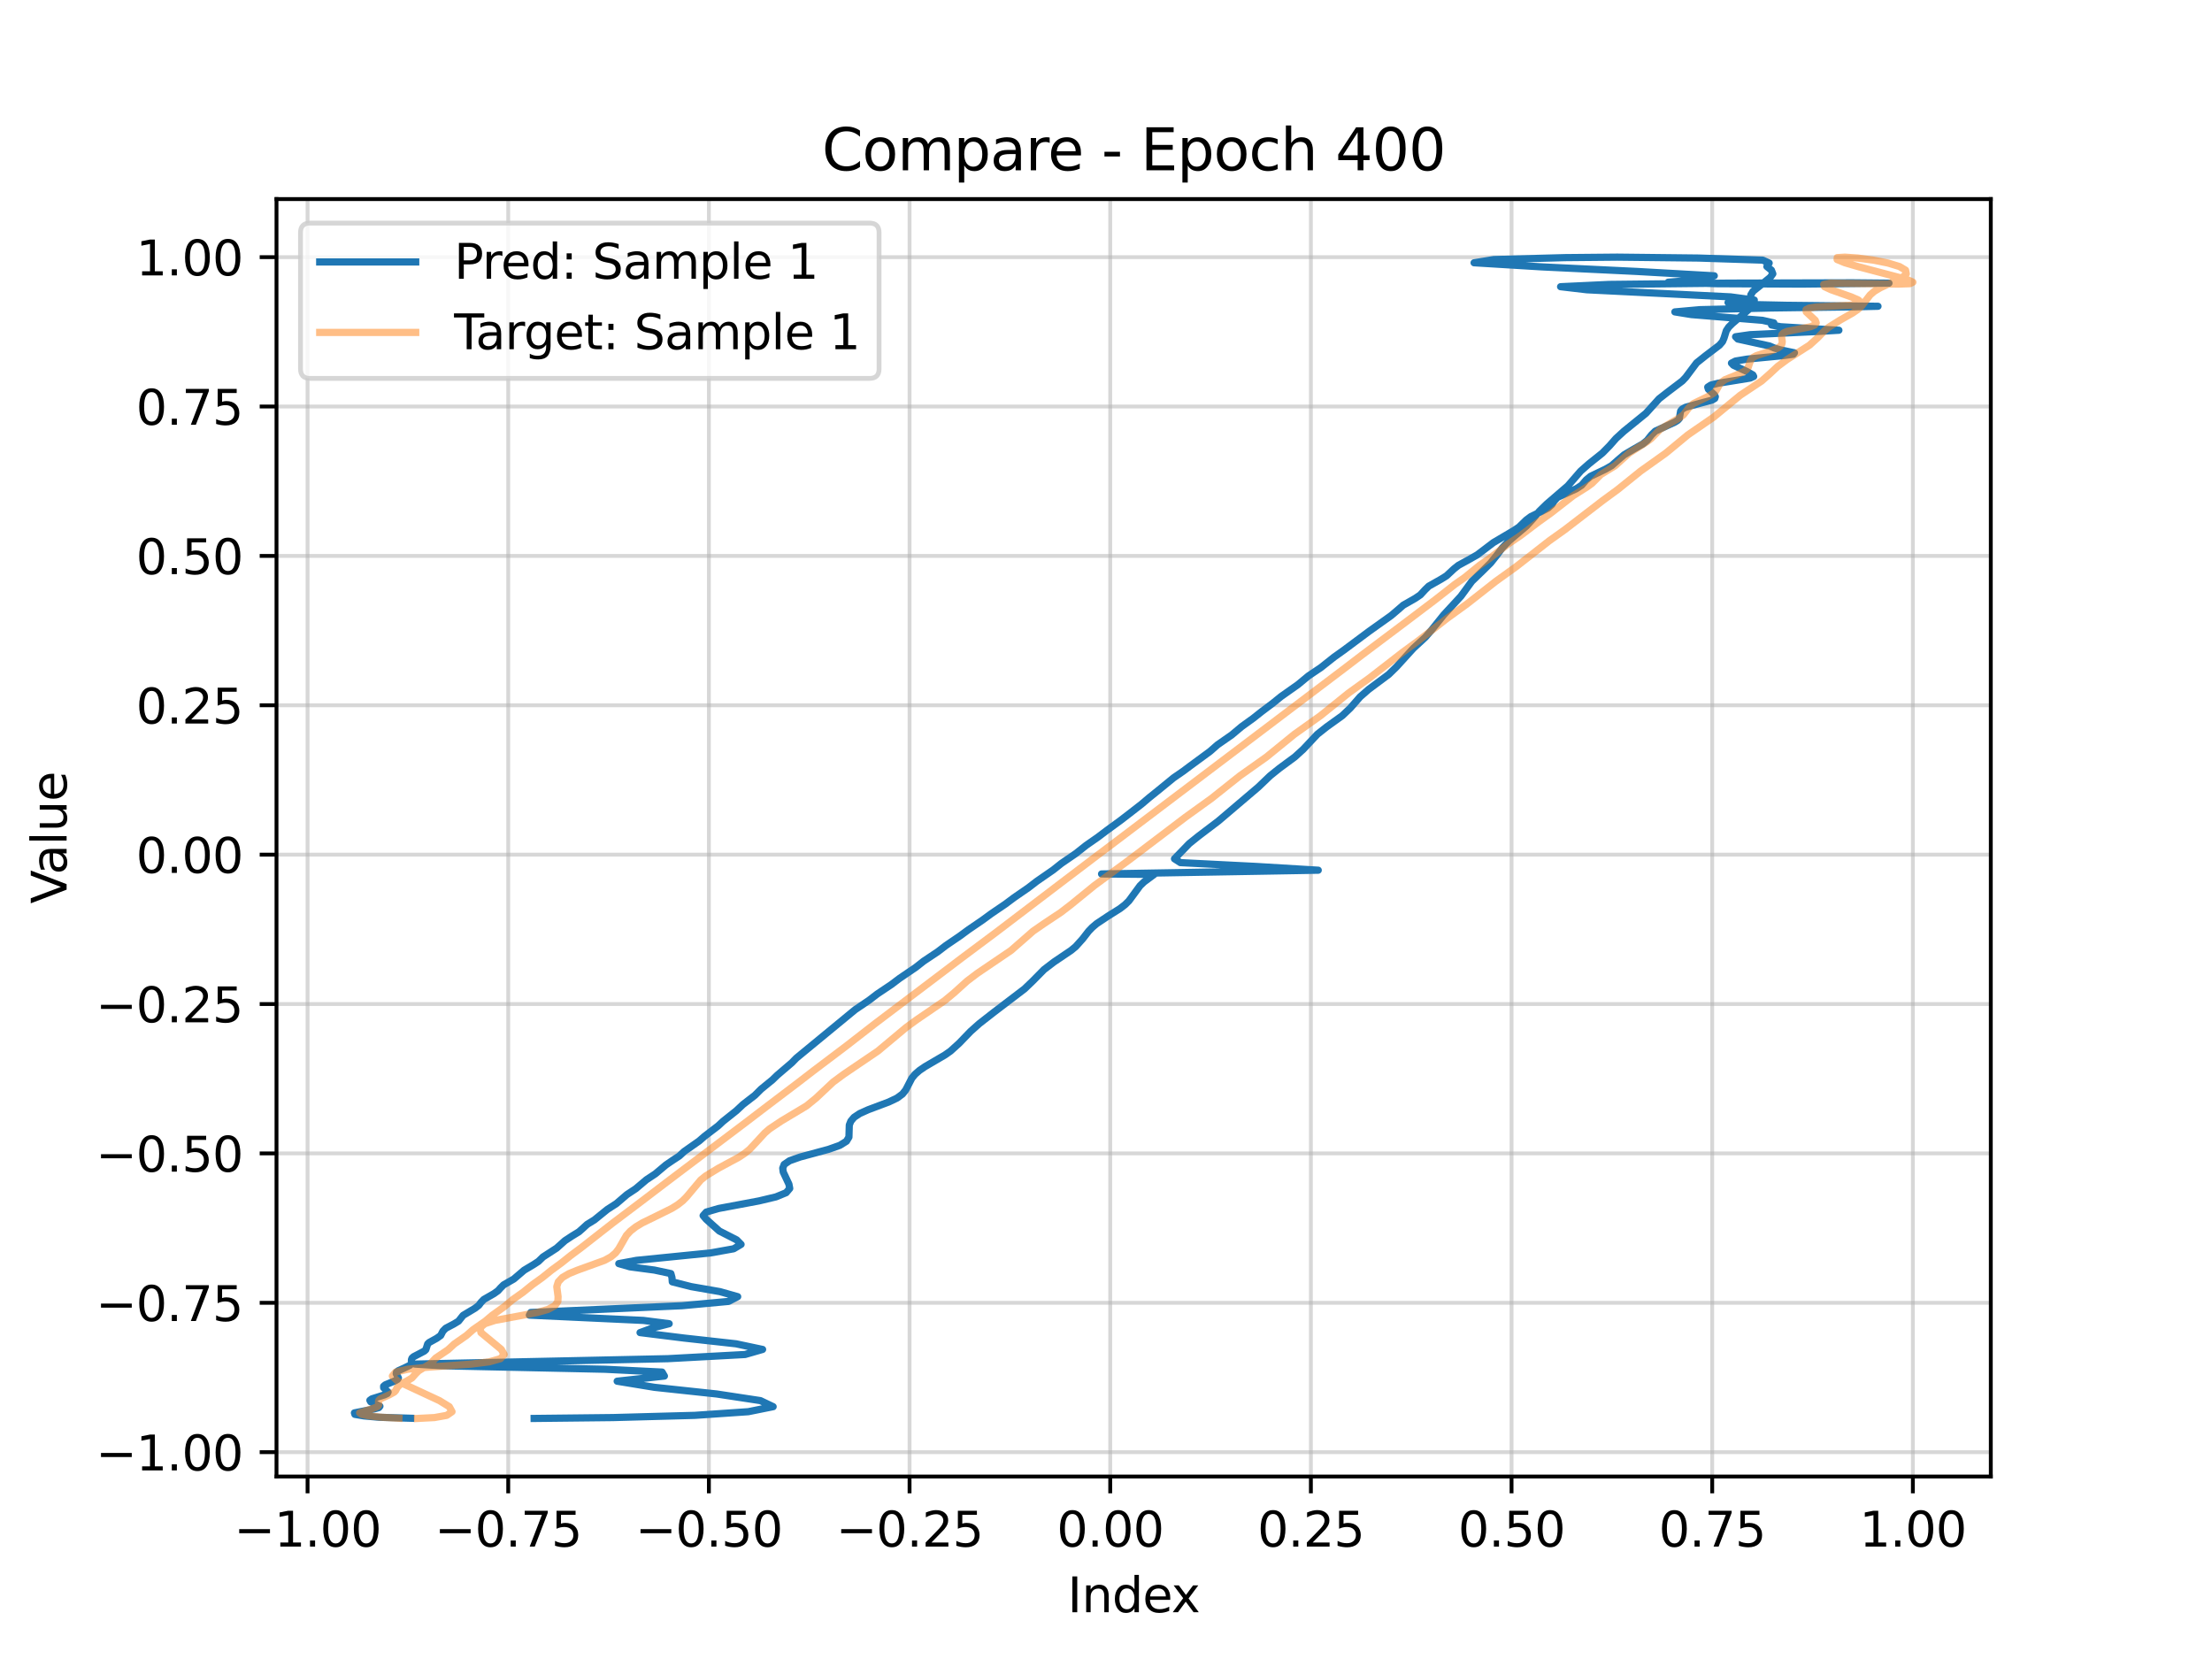 <?xml version="1.0" encoding="utf-8" standalone="no"?>
<!DOCTYPE svg PUBLIC "-//W3C//DTD SVG 1.1//EN"
  "http://www.w3.org/Graphics/SVG/1.1/DTD/svg11.dtd">
<svg xmlns:xlink="http://www.w3.org/1999/xlink" width="460.8pt" height="345.6pt" viewBox="0 0 460.8 345.6" xmlns="http://www.w3.org/2000/svg" version="1.1">
 <defs>
  <style type="text/css">*{stroke-linejoin: round; stroke-linecap: butt}</style>
 </defs>
 <g id="figure_1">
  <g id="patch_1">
   <path d="M 0 345.6 
L 460.8 345.6 
L 460.8 0 
L 0 0 
z
" style="fill: #ffffff"/>
  </g>
  <g id="axes_1">
   <g id="patch_2">
    <path d="M 57.6 307.584 
L 414.72 307.584 
L 414.72 41.472 
L 57.6 41.472 
z
" style="fill: #ffffff"/>
   </g>
   <g id="matplotlib.axis_1">
    <g id="xtick_1">
     <g id="line2d_1">
      <path d="M 64.071 307.584 
L 64.071 41.472 
" clip-path="url(#p839e7606f3)" style="fill: none; stroke: #b0b0b0; stroke-opacity: 0.5; stroke-width: 0.8; stroke-linecap: square"/>
     </g>
     <g id="line2d_2">
      <defs>
       <path id="ma9c2a129a1" d="M 0 0 
L 0 3.5 
" style="stroke: #000000; stroke-width: 0.8"/>
      </defs>
      <g>
       <use xlink:href="#ma9c2a129a1" x="64.071" y="307.584" style="stroke: #000000; stroke-width: 0.8"/>
      </g>
     </g>
     <g id="text_1">
      <!-- −1.00 -->
      <g transform="translate(48.748 322.182) scale(0.1 -0.1)">
       <defs>
        <path id="DejaVuSans-2212" d="M 678 2272 
L 4684 2272 
L 4684 1741 
L 678 1741 
L 678 2272 
z
" transform="scale(0.016)"/>
        <path id="DejaVuSans-31" d="M 794 531 
L 1825 531 
L 1825 4091 
L 703 3866 
L 703 4441 
L 1819 4666 
L 2450 4666 
L 2450 531 
L 3481 531 
L 3481 0 
L 794 0 
L 794 531 
z
" transform="scale(0.016)"/>
        <path id="DejaVuSans-2e" d="M 684 794 
L 1344 794 
L 1344 0 
L 684 0 
L 684 794 
z
" transform="scale(0.016)"/>
        <path id="DejaVuSans-30" d="M 2034 4250 
Q 1547 4250 1301 3770 
Q 1056 3291 1056 2328 
Q 1056 1369 1301 889 
Q 1547 409 2034 409 
Q 2525 409 2770 889 
Q 3016 1369 3016 2328 
Q 3016 3291 2770 3770 
Q 2525 4250 2034 4250 
z
M 2034 4750 
Q 2819 4750 3233 4129 
Q 3647 3509 3647 2328 
Q 3647 1150 3233 529 
Q 2819 -91 2034 -91 
Q 1250 -91 836 529 
Q 422 1150 422 2328 
Q 422 3509 836 4129 
Q 1250 4750 2034 4750 
z
" transform="scale(0.016)"/>
       </defs>
       <use xlink:href="#DejaVuSans-2212"/>
       <use xlink:href="#DejaVuSans-31" transform="translate(83.789 0)"/>
       <use xlink:href="#DejaVuSans-2e" transform="translate(147.412 0)"/>
       <use xlink:href="#DejaVuSans-30" transform="translate(179.199 0)"/>
       <use xlink:href="#DejaVuSans-30" transform="translate(242.822 0)"/>
      </g>
     </g>
    </g>
    <g id="xtick_2">
     <g id="line2d_3">
      <path d="M 105.873 307.584 
L 105.873 41.472 
" clip-path="url(#p839e7606f3)" style="fill: none; stroke: #b0b0b0; stroke-opacity: 0.5; stroke-width: 0.8; stroke-linecap: square"/>
     </g>
     <g id="line2d_4">
      <g>
       <use xlink:href="#ma9c2a129a1" x="105.873" y="307.584" style="stroke: #000000; stroke-width: 0.8"/>
      </g>
     </g>
     <g id="text_2">
      <!-- −0.75 -->
      <g transform="translate(90.55 322.182) scale(0.1 -0.1)">
       <defs>
        <path id="DejaVuSans-37" d="M 525 4666 
L 3525 4666 
L 3525 4397 
L 1831 0 
L 1172 0 
L 2766 4134 
L 525 4134 
L 525 4666 
z
" transform="scale(0.016)"/>
        <path id="DejaVuSans-35" d="M 691 4666 
L 3169 4666 
L 3169 4134 
L 1269 4134 
L 1269 2991 
Q 1406 3038 1543 3061 
Q 1681 3084 1819 3084 
Q 2600 3084 3056 2656 
Q 3513 2228 3513 1497 
Q 3513 744 3044 326 
Q 2575 -91 1722 -91 
Q 1428 -91 1123 -41 
Q 819 9 494 109 
L 494 744 
Q 775 591 1075 516 
Q 1375 441 1709 441 
Q 2250 441 2565 725 
Q 2881 1009 2881 1497 
Q 2881 1984 2565 2268 
Q 2250 2553 1709 2553 
Q 1456 2553 1204 2497 
Q 953 2441 691 2322 
L 691 4666 
z
" transform="scale(0.016)"/>
       </defs>
       <use xlink:href="#DejaVuSans-2212"/>
       <use xlink:href="#DejaVuSans-30" transform="translate(83.789 0)"/>
       <use xlink:href="#DejaVuSans-2e" transform="translate(147.412 0)"/>
       <use xlink:href="#DejaVuSans-37" transform="translate(179.199 0)"/>
       <use xlink:href="#DejaVuSans-35" transform="translate(242.822 0)"/>
      </g>
     </g>
    </g>
    <g id="xtick_3">
     <g id="line2d_5">
      <path d="M 147.675 307.584 
L 147.675 41.472 
" clip-path="url(#p839e7606f3)" style="fill: none; stroke: #b0b0b0; stroke-opacity: 0.5; stroke-width: 0.8; stroke-linecap: square"/>
     </g>
     <g id="line2d_6">
      <g>
       <use xlink:href="#ma9c2a129a1" x="147.675" y="307.584" style="stroke: #000000; stroke-width: 0.8"/>
      </g>
     </g>
     <g id="text_3">
      <!-- −0.50 -->
      <g transform="translate(132.352 322.182) scale(0.1 -0.1)">
       <use xlink:href="#DejaVuSans-2212"/>
       <use xlink:href="#DejaVuSans-30" transform="translate(83.789 0)"/>
       <use xlink:href="#DejaVuSans-2e" transform="translate(147.412 0)"/>
       <use xlink:href="#DejaVuSans-35" transform="translate(179.199 0)"/>
       <use xlink:href="#DejaVuSans-30" transform="translate(242.822 0)"/>
      </g>
     </g>
    </g>
    <g id="xtick_4">
     <g id="line2d_7">
      <path d="M 189.477 307.584 
L 189.477 41.472 
" clip-path="url(#p839e7606f3)" style="fill: none; stroke: #b0b0b0; stroke-opacity: 0.5; stroke-width: 0.8; stroke-linecap: square"/>
     </g>
     <g id="line2d_8">
      <g>
       <use xlink:href="#ma9c2a129a1" x="189.477" y="307.584" style="stroke: #000000; stroke-width: 0.8"/>
      </g>
     </g>
     <g id="text_4">
      <!-- −0.25 -->
      <g transform="translate(174.154 322.182) scale(0.1 -0.1)">
       <defs>
        <path id="DejaVuSans-32" d="M 1228 531 
L 3431 531 
L 3431 0 
L 469 0 
L 469 531 
Q 828 903 1448 1529 
Q 2069 2156 2228 2338 
Q 2531 2678 2651 2914 
Q 2772 3150 2772 3378 
Q 2772 3750 2511 3984 
Q 2250 4219 1831 4219 
Q 1534 4219 1204 4116 
Q 875 4013 500 3803 
L 500 4441 
Q 881 4594 1212 4672 
Q 1544 4750 1819 4750 
Q 2544 4750 2975 4387 
Q 3406 4025 3406 3419 
Q 3406 3131 3298 2873 
Q 3191 2616 2906 2266 
Q 2828 2175 2409 1742 
Q 1991 1309 1228 531 
z
" transform="scale(0.016)"/>
       </defs>
       <use xlink:href="#DejaVuSans-2212"/>
       <use xlink:href="#DejaVuSans-30" transform="translate(83.789 0)"/>
       <use xlink:href="#DejaVuSans-2e" transform="translate(147.412 0)"/>
       <use xlink:href="#DejaVuSans-32" transform="translate(179.199 0)"/>
       <use xlink:href="#DejaVuSans-35" transform="translate(242.822 0)"/>
      </g>
     </g>
    </g>
    <g id="xtick_5">
     <g id="line2d_9">
      <path d="M 231.279 307.584 
L 231.279 41.472 
" clip-path="url(#p839e7606f3)" style="fill: none; stroke: #b0b0b0; stroke-opacity: 0.5; stroke-width: 0.8; stroke-linecap: square"/>
     </g>
     <g id="line2d_10">
      <g>
       <use xlink:href="#ma9c2a129a1" x="231.279" y="307.584" style="stroke: #000000; stroke-width: 0.8"/>
      </g>
     </g>
     <g id="text_5">
      <!-- 0.00 -->
      <g transform="translate(220.146 322.182) scale(0.1 -0.1)">
       <use xlink:href="#DejaVuSans-30"/>
       <use xlink:href="#DejaVuSans-2e" transform="translate(63.623 0)"/>
       <use xlink:href="#DejaVuSans-30" transform="translate(95.41 0)"/>
       <use xlink:href="#DejaVuSans-30" transform="translate(159.033 0)"/>
      </g>
     </g>
    </g>
    <g id="xtick_6">
     <g id="line2d_11">
      <path d="M 273.081 307.584 
L 273.081 41.472 
" clip-path="url(#p839e7606f3)" style="fill: none; stroke: #b0b0b0; stroke-opacity: 0.5; stroke-width: 0.8; stroke-linecap: square"/>
     </g>
     <g id="line2d_12">
      <g>
       <use xlink:href="#ma9c2a129a1" x="273.081" y="307.584" style="stroke: #000000; stroke-width: 0.8"/>
      </g>
     </g>
     <g id="text_6">
      <!-- 0.25 -->
      <g transform="translate(261.948 322.182) scale(0.1 -0.1)">
       <use xlink:href="#DejaVuSans-30"/>
       <use xlink:href="#DejaVuSans-2e" transform="translate(63.623 0)"/>
       <use xlink:href="#DejaVuSans-32" transform="translate(95.41 0)"/>
       <use xlink:href="#DejaVuSans-35" transform="translate(159.033 0)"/>
      </g>
     </g>
    </g>
    <g id="xtick_7">
     <g id="line2d_13">
      <path d="M 314.883 307.584 
L 314.883 41.472 
" clip-path="url(#p839e7606f3)" style="fill: none; stroke: #b0b0b0; stroke-opacity: 0.5; stroke-width: 0.8; stroke-linecap: square"/>
     </g>
     <g id="line2d_14">
      <g>
       <use xlink:href="#ma9c2a129a1" x="314.883" y="307.584" style="stroke: #000000; stroke-width: 0.8"/>
      </g>
     </g>
     <g id="text_7">
      <!-- 0.50 -->
      <g transform="translate(303.75 322.182) scale(0.1 -0.1)">
       <use xlink:href="#DejaVuSans-30"/>
       <use xlink:href="#DejaVuSans-2e" transform="translate(63.623 0)"/>
       <use xlink:href="#DejaVuSans-35" transform="translate(95.41 0)"/>
       <use xlink:href="#DejaVuSans-30" transform="translate(159.033 0)"/>
      </g>
     </g>
    </g>
    <g id="xtick_8">
     <g id="line2d_15">
      <path d="M 356.685 307.584 
L 356.685 41.472 
" clip-path="url(#p839e7606f3)" style="fill: none; stroke: #b0b0b0; stroke-opacity: 0.5; stroke-width: 0.8; stroke-linecap: square"/>
     </g>
     <g id="line2d_16">
      <g>
       <use xlink:href="#ma9c2a129a1" x="356.685" y="307.584" style="stroke: #000000; stroke-width: 0.8"/>
      </g>
     </g>
     <g id="text_8">
      <!-- 0.75 -->
      <g transform="translate(345.552 322.182) scale(0.1 -0.1)">
       <use xlink:href="#DejaVuSans-30"/>
       <use xlink:href="#DejaVuSans-2e" transform="translate(63.623 0)"/>
       <use xlink:href="#DejaVuSans-37" transform="translate(95.41 0)"/>
       <use xlink:href="#DejaVuSans-35" transform="translate(159.033 0)"/>
      </g>
     </g>
    </g>
    <g id="xtick_9">
     <g id="line2d_17">
      <path d="M 398.487 307.584 
L 398.487 41.472 
" clip-path="url(#p839e7606f3)" style="fill: none; stroke: #b0b0b0; stroke-opacity: 0.5; stroke-width: 0.8; stroke-linecap: square"/>
     </g>
     <g id="line2d_18">
      <g>
       <use xlink:href="#ma9c2a129a1" x="398.487" y="307.584" style="stroke: #000000; stroke-width: 0.8"/>
      </g>
     </g>
     <g id="text_9">
      <!-- 1.00 -->
      <g transform="translate(387.354 322.182) scale(0.1 -0.1)">
       <use xlink:href="#DejaVuSans-31"/>
       <use xlink:href="#DejaVuSans-2e" transform="translate(63.623 0)"/>
       <use xlink:href="#DejaVuSans-30" transform="translate(95.41 0)"/>
       <use xlink:href="#DejaVuSans-30" transform="translate(159.033 0)"/>
      </g>
     </g>
    </g>
    <g id="text_10">
     <!-- Index -->
     <g transform="translate(222.394 335.861) scale(0.1 -0.1)">
      <defs>
       <path id="DejaVuSans-49" d="M 628 4666 
L 1259 4666 
L 1259 0 
L 628 0 
L 628 4666 
z
" transform="scale(0.016)"/>
       <path id="DejaVuSans-6e" d="M 3513 2113 
L 3513 0 
L 2938 0 
L 2938 2094 
Q 2938 2591 2744 2837 
Q 2550 3084 2163 3084 
Q 1697 3084 1428 2787 
Q 1159 2491 1159 1978 
L 1159 0 
L 581 0 
L 581 3500 
L 1159 3500 
L 1159 2956 
Q 1366 3272 1645 3428 
Q 1925 3584 2291 3584 
Q 2894 3584 3203 3211 
Q 3513 2838 3513 2113 
z
" transform="scale(0.016)"/>
       <path id="DejaVuSans-64" d="M 2906 2969 
L 2906 4863 
L 3481 4863 
L 3481 0 
L 2906 0 
L 2906 525 
Q 2725 213 2448 61 
Q 2172 -91 1784 -91 
Q 1150 -91 751 415 
Q 353 922 353 1747 
Q 353 2572 751 3078 
Q 1150 3584 1784 3584 
Q 2172 3584 2448 3432 
Q 2725 3281 2906 2969 
z
M 947 1747 
Q 947 1113 1208 752 
Q 1469 391 1925 391 
Q 2381 391 2643 752 
Q 2906 1113 2906 1747 
Q 2906 2381 2643 2742 
Q 2381 3103 1925 3103 
Q 1469 3103 1208 2742 
Q 947 2381 947 1747 
z
" transform="scale(0.016)"/>
       <path id="DejaVuSans-65" d="M 3597 1894 
L 3597 1613 
L 953 1613 
Q 991 1019 1311 708 
Q 1631 397 2203 397 
Q 2534 397 2845 478 
Q 3156 559 3463 722 
L 3463 178 
Q 3153 47 2828 -22 
Q 2503 -91 2169 -91 
Q 1331 -91 842 396 
Q 353 884 353 1716 
Q 353 2575 817 3079 
Q 1281 3584 2069 3584 
Q 2775 3584 3186 3129 
Q 3597 2675 3597 1894 
z
M 3022 2063 
Q 3016 2534 2758 2815 
Q 2500 3097 2075 3097 
Q 1594 3097 1305 2825 
Q 1016 2553 972 2059 
L 3022 2063 
z
" transform="scale(0.016)"/>
       <path id="DejaVuSans-78" d="M 3513 3500 
L 2247 1797 
L 3578 0 
L 2900 0 
L 1881 1375 
L 863 0 
L 184 0 
L 1544 1831 
L 300 3500 
L 978 3500 
L 1906 2253 
L 2834 3500 
L 3513 3500 
z
" transform="scale(0.016)"/>
      </defs>
      <use xlink:href="#DejaVuSans-49"/>
      <use xlink:href="#DejaVuSans-6e" transform="translate(29.492 0)"/>
      <use xlink:href="#DejaVuSans-64" transform="translate(92.871 0)"/>
      <use xlink:href="#DejaVuSans-65" transform="translate(156.348 0)"/>
      <use xlink:href="#DejaVuSans-78" transform="translate(216.121 0)"/>
     </g>
    </g>
   </g>
   <g id="matplotlib.axis_2">
    <g id="ytick_1">
     <g id="line2d_19">
      <path d="M 57.6 302.513 
L 414.72 302.513 
" clip-path="url(#p839e7606f3)" style="fill: none; stroke: #b0b0b0; stroke-opacity: 0.5; stroke-width: 0.8; stroke-linecap: square"/>
     </g>
     <g id="line2d_20">
      <defs>
       <path id="m80929fc16f" d="M 0 0 
L -3.5 0 
" style="stroke: #000000; stroke-width: 0.8"/>
      </defs>
      <g>
       <use xlink:href="#m80929fc16f" x="57.6" y="302.513" style="stroke: #000000; stroke-width: 0.8"/>
      </g>
     </g>
     <g id="text_11">
      <!-- −1.00 -->
      <g transform="translate(19.955 306.312) scale(0.1 -0.1)">
       <use xlink:href="#DejaVuSans-2212"/>
       <use xlink:href="#DejaVuSans-31" transform="translate(83.789 0)"/>
       <use xlink:href="#DejaVuSans-2e" transform="translate(147.412 0)"/>
       <use xlink:href="#DejaVuSans-30" transform="translate(179.199 0)"/>
       <use xlink:href="#DejaVuSans-30" transform="translate(242.822 0)"/>
      </g>
     </g>
    </g>
    <g id="ytick_2">
     <g id="line2d_21">
      <path d="M 57.6 271.395 
L 414.72 271.395 
" clip-path="url(#p839e7606f3)" style="fill: none; stroke: #b0b0b0; stroke-opacity: 0.5; stroke-width: 0.8; stroke-linecap: square"/>
     </g>
     <g id="line2d_22">
      <g>
       <use xlink:href="#m80929fc16f" x="57.6" y="271.395" style="stroke: #000000; stroke-width: 0.8"/>
      </g>
     </g>
     <g id="text_12">
      <!-- −0.75 -->
      <g transform="translate(19.955 275.194) scale(0.1 -0.1)">
       <use xlink:href="#DejaVuSans-2212"/>
       <use xlink:href="#DejaVuSans-30" transform="translate(83.789 0)"/>
       <use xlink:href="#DejaVuSans-2e" transform="translate(147.412 0)"/>
       <use xlink:href="#DejaVuSans-37" transform="translate(179.199 0)"/>
       <use xlink:href="#DejaVuSans-35" transform="translate(242.822 0)"/>
      </g>
     </g>
    </g>
    <g id="ytick_3">
     <g id="line2d_23">
      <path d="M 57.6 240.277 
L 414.72 240.277 
" clip-path="url(#p839e7606f3)" style="fill: none; stroke: #b0b0b0; stroke-opacity: 0.5; stroke-width: 0.8; stroke-linecap: square"/>
     </g>
     <g id="line2d_24">
      <g>
       <use xlink:href="#m80929fc16f" x="57.6" y="240.277" style="stroke: #000000; stroke-width: 0.8"/>
      </g>
     </g>
     <g id="text_13">
      <!-- −0.50 -->
      <g transform="translate(19.955 244.076) scale(0.1 -0.1)">
       <use xlink:href="#DejaVuSans-2212"/>
       <use xlink:href="#DejaVuSans-30" transform="translate(83.789 0)"/>
       <use xlink:href="#DejaVuSans-2e" transform="translate(147.412 0)"/>
       <use xlink:href="#DejaVuSans-35" transform="translate(179.199 0)"/>
       <use xlink:href="#DejaVuSans-30" transform="translate(242.822 0)"/>
      </g>
     </g>
    </g>
    <g id="ytick_4">
     <g id="line2d_25">
      <path d="M 57.6 209.159 
L 414.72 209.159 
" clip-path="url(#p839e7606f3)" style="fill: none; stroke: #b0b0b0; stroke-opacity: 0.5; stroke-width: 0.8; stroke-linecap: square"/>
     </g>
     <g id="line2d_26">
      <g>
       <use xlink:href="#m80929fc16f" x="57.6" y="209.159" style="stroke: #000000; stroke-width: 0.8"/>
      </g>
     </g>
     <g id="text_14">
      <!-- −0.25 -->
      <g transform="translate(19.955 212.958) scale(0.1 -0.1)">
       <use xlink:href="#DejaVuSans-2212"/>
       <use xlink:href="#DejaVuSans-30" transform="translate(83.789 0)"/>
       <use xlink:href="#DejaVuSans-2e" transform="translate(147.412 0)"/>
       <use xlink:href="#DejaVuSans-32" transform="translate(179.199 0)"/>
       <use xlink:href="#DejaVuSans-35" transform="translate(242.822 0)"/>
      </g>
     </g>
    </g>
    <g id="ytick_5">
     <g id="line2d_27">
      <path d="M 57.6 178.04 
L 414.72 178.04 
" clip-path="url(#p839e7606f3)" style="fill: none; stroke: #b0b0b0; stroke-opacity: 0.5; stroke-width: 0.8; stroke-linecap: square"/>
     </g>
     <g id="line2d_28">
      <g>
       <use xlink:href="#m80929fc16f" x="57.6" y="178.04" style="stroke: #000000; stroke-width: 0.8"/>
      </g>
     </g>
     <g id="text_15">
      <!-- 0.00 -->
      <g transform="translate(28.334 181.84) scale(0.1 -0.1)">
       <use xlink:href="#DejaVuSans-30"/>
       <use xlink:href="#DejaVuSans-2e" transform="translate(63.623 0)"/>
       <use xlink:href="#DejaVuSans-30" transform="translate(95.41 0)"/>
       <use xlink:href="#DejaVuSans-30" transform="translate(159.033 0)"/>
      </g>
     </g>
    </g>
    <g id="ytick_6">
     <g id="line2d_29">
      <path d="M 57.6 146.922 
L 414.72 146.922 
" clip-path="url(#p839e7606f3)" style="fill: none; stroke: #b0b0b0; stroke-opacity: 0.5; stroke-width: 0.8; stroke-linecap: square"/>
     </g>
     <g id="line2d_30">
      <g>
       <use xlink:href="#m80929fc16f" x="57.6" y="146.922" style="stroke: #000000; stroke-width: 0.8"/>
      </g>
     </g>
     <g id="text_16">
      <!-- 0.25 -->
      <g transform="translate(28.334 150.722) scale(0.1 -0.1)">
       <use xlink:href="#DejaVuSans-30"/>
       <use xlink:href="#DejaVuSans-2e" transform="translate(63.623 0)"/>
       <use xlink:href="#DejaVuSans-32" transform="translate(95.41 0)"/>
       <use xlink:href="#DejaVuSans-35" transform="translate(159.033 0)"/>
      </g>
     </g>
    </g>
    <g id="ytick_7">
     <g id="line2d_31">
      <path d="M 57.6 115.804 
L 414.72 115.804 
" clip-path="url(#p839e7606f3)" style="fill: none; stroke: #b0b0b0; stroke-opacity: 0.5; stroke-width: 0.8; stroke-linecap: square"/>
     </g>
     <g id="line2d_32">
      <g>
       <use xlink:href="#m80929fc16f" x="57.6" y="115.804" style="stroke: #000000; stroke-width: 0.8"/>
      </g>
     </g>
     <g id="text_17">
      <!-- 0.50 -->
      <g transform="translate(28.334 119.603) scale(0.1 -0.1)">
       <use xlink:href="#DejaVuSans-30"/>
       <use xlink:href="#DejaVuSans-2e" transform="translate(63.623 0)"/>
       <use xlink:href="#DejaVuSans-35" transform="translate(95.41 0)"/>
       <use xlink:href="#DejaVuSans-30" transform="translate(159.033 0)"/>
      </g>
     </g>
    </g>
    <g id="ytick_8">
     <g id="line2d_33">
      <path d="M 57.6 84.686 
L 414.72 84.686 
" clip-path="url(#p839e7606f3)" style="fill: none; stroke: #b0b0b0; stroke-opacity: 0.5; stroke-width: 0.8; stroke-linecap: square"/>
     </g>
     <g id="line2d_34">
      <g>
       <use xlink:href="#m80929fc16f" x="57.6" y="84.686" style="stroke: #000000; stroke-width: 0.8"/>
      </g>
     </g>
     <g id="text_18">
      <!-- 0.75 -->
      <g transform="translate(28.334 88.485) scale(0.1 -0.1)">
       <use xlink:href="#DejaVuSans-30"/>
       <use xlink:href="#DejaVuSans-2e" transform="translate(63.623 0)"/>
       <use xlink:href="#DejaVuSans-37" transform="translate(95.41 0)"/>
       <use xlink:href="#DejaVuSans-35" transform="translate(159.033 0)"/>
      </g>
     </g>
    </g>
    <g id="ytick_9">
     <g id="line2d_35">
      <path d="M 57.6 53.568 
L 414.72 53.568 
" clip-path="url(#p839e7606f3)" style="fill: none; stroke: #b0b0b0; stroke-opacity: 0.5; stroke-width: 0.8; stroke-linecap: square"/>
     </g>
     <g id="line2d_36">
      <g>
       <use xlink:href="#m80929fc16f" x="57.6" y="53.568" style="stroke: #000000; stroke-width: 0.8"/>
      </g>
     </g>
     <g id="text_19">
      <!-- 1.00 -->
      <g transform="translate(28.334 57.367) scale(0.1 -0.1)">
       <use xlink:href="#DejaVuSans-31"/>
       <use xlink:href="#DejaVuSans-2e" transform="translate(63.623 0)"/>
       <use xlink:href="#DejaVuSans-30" transform="translate(95.41 0)"/>
       <use xlink:href="#DejaVuSans-30" transform="translate(159.033 0)"/>
      </g>
     </g>
    </g>
    <g id="text_20">
     <!-- Value -->
     <g transform="translate(13.875 188.259) rotate(-90) scale(0.1 -0.1)">
      <defs>
       <path id="DejaVuSans-56" d="M 1831 0 
L 50 4666 
L 709 4666 
L 2188 738 
L 3669 4666 
L 4325 4666 
L 2547 0 
L 1831 0 
z
" transform="scale(0.016)"/>
       <path id="DejaVuSans-61" d="M 2194 1759 
Q 1497 1759 1228 1600 
Q 959 1441 959 1056 
Q 959 750 1161 570 
Q 1363 391 1709 391 
Q 2188 391 2477 730 
Q 2766 1069 2766 1631 
L 2766 1759 
L 2194 1759 
z
M 3341 1997 
L 3341 0 
L 2766 0 
L 2766 531 
Q 2569 213 2275 61 
Q 1981 -91 1556 -91 
Q 1019 -91 701 211 
Q 384 513 384 1019 
Q 384 1609 779 1909 
Q 1175 2209 1959 2209 
L 2766 2209 
L 2766 2266 
Q 2766 2663 2505 2880 
Q 2244 3097 1772 3097 
Q 1472 3097 1187 3025 
Q 903 2953 641 2809 
L 641 3341 
Q 956 3463 1253 3523 
Q 1550 3584 1831 3584 
Q 2591 3584 2966 3190 
Q 3341 2797 3341 1997 
z
" transform="scale(0.016)"/>
       <path id="DejaVuSans-6c" d="M 603 4863 
L 1178 4863 
L 1178 0 
L 603 0 
L 603 4863 
z
" transform="scale(0.016)"/>
       <path id="DejaVuSans-75" d="M 544 1381 
L 544 3500 
L 1119 3500 
L 1119 1403 
Q 1119 906 1312 657 
Q 1506 409 1894 409 
Q 2359 409 2629 706 
Q 2900 1003 2900 1516 
L 2900 3500 
L 3475 3500 
L 3475 0 
L 2900 0 
L 2900 538 
Q 2691 219 2414 64 
Q 2138 -91 1772 -91 
Q 1169 -91 856 284 
Q 544 659 544 1381 
z
M 1991 3584 
L 1991 3584 
z
" transform="scale(0.016)"/>
      </defs>
      <use xlink:href="#DejaVuSans-56"/>
      <use xlink:href="#DejaVuSans-61" transform="translate(60.658 0)"/>
      <use xlink:href="#DejaVuSans-6c" transform="translate(121.938 0)"/>
      <use xlink:href="#DejaVuSans-75" transform="translate(149.721 0)"/>
      <use xlink:href="#DejaVuSans-65" transform="translate(213.1 0)"/>
     </g>
    </g>
   </g>
   <g id="line2d_37">
    <path d="M 111.27 295.488 
L 127.721 295.305 
L 144.743 294.843 
L 155.885 294.081 
L 161.059 293.037 
L 158.412 291.774 
L 149.296 290.391 
L 136.34 289.005 
L 128.568 287.73 
L 138.406 286.657 
L 137.923 285.829 
L 126.038 285.24 
L 91.793 284.509 
L 86.439 284.163 
L 139.138 283.036 
L 155.217 282.166 
L 158.863 281.112 
L 153.335 279.94 
L 142.494 278.741 
L 133.335 277.604 
L 136.089 276.597 
L 139.399 275.753 
L 134.027 275.067 
L 110.277 273.964 
L 110.581 273.409 
L 142.112 272 
L 151.761 271.108 
L 153.674 270.116 
L 149.972 269.07 
L 143.978 268.026 
L 140.05 267.033 
L 139.981 266.124 
L 139.757 265.311 
L 136.332 264.58 
L 131.222 263.902 
L 128.907 263.238 
L 132.587 262.552 
L 147.993 261.011 
L 152.836 260.144 
L 154.379 259.229 
L 153.459 258.29 
L 149.851 256.446 
L 147.102 253.984 
L 146.474 253.235 
L 147.131 252.496 
L 149.703 251.748 
L 158.126 250.17 
L 161.656 249.329 
L 163.768 248.46 
L 164.514 247.575 
L 164.349 246.688 
L 163.158 244.146 
L 163.059 243.353 
L 163.355 242.578 
L 164.474 241.81 
L 166.656 241.036 
L 172.601 239.431 
L 174.957 238.595 
L 176.329 237.743 
L 176.848 236.883 
L 176.924 234.358 
L 177.249 233.55 
L 177.915 232.757 
L 179.095 231.97 
L 180.85 231.18 
L 185.138 229.57 
L 186.868 228.746 
L 188 227.913 
L 188.67 227.077 
L 189.954 224.598 
L 190.626 223.79 
L 191.546 222.987 
L 192.721 222.187 
L 196.854 219.769 
L 198.015 218.953 
L 199.82 217.315 
L 202.177 214.87 
L 203.986 213.255 
L 207.075 210.843 
L 213.433 205.999 
L 215.118 204.384 
L 217.485 201.985 
L 219.558 200.398 
L 223.108 198.002 
L 224.086 197.196 
L 225.534 195.585 
L 226.771 193.991 
L 227.528 193.203 
L 228.45 192.419 
L 230.804 190.852 
L 233.323 189.27 
L 234.357 188.471 
L 235.173 187.669 
L 237.507 184.495 
L 238.328 183.714 
L 240.432 182.158 
L 229.474 182.061 
L 274.613 181.278 
L 261.58 180.492 
L 245.895 179.7 
L 244.667 178.907 
L 247.729 175.745 
L 249.674 174.181 
L 253.802 171.047 
L 262.134 163.961 
L 264.591 161.608 
L 266.533 160.048 
L 269.726 157.695 
L 271.468 156.112 
L 274.42 152.97 
L 276.376 151.42 
L 279.629 149.083 
L 281.285 147.507 
L 283.349 145.152 
L 285.122 143.604 
L 289.283 140.505 
L 290.893 138.94 
L 294.426 135.055 
L 296.935 132.734 
L 298.278 131.177 
L 300.765 128.076 
L 304.334 124.21 
L 306.6 121.113 
L 308.981 118.812 
L 310.532 117.27 
L 311.766 115.721 
L 312.92 114.177 
L 314.37 112.649 
L 317.974 109.596 
L 319.378 108.055 
L 320.659 106.517 
L 322.218 104.996 
L 326.622 101.205 
L 329.272 98.149 
L 330.979 96.643 
L 333.802 94.386 
L 335.299 92.865 
L 336.633 91.345 
L 338.276 89.841 
L 342.882 86.1 
L 345.612 83.075 
L 347.512 81.592 
L 350.445 79.37 
L 351.164 78.618 
L 353.431 75.594 
L 355.283 74.118 
L 358.187 71.913 
L 358.832 71.164 
L 359.152 70.407 
L 359.621 68.888 
L 360.122 68.137 
L 360.868 67.398 
L 364.295 64.474 
L 364.776 63.722 
L 364.888 62.96 
L 364.715 62.193 
L 364.724 61.431 
L 365.179 60.683 
L 366.991 59.235 
L 368.765 57.793 
L 369.311 57.046 
L 369.017 56.28 
L 368.068 55.517 
L 368.547 54.799 
L 367.203 54.189 
L 353.812 53.756 
L 336.905 53.568 
L 326.053 53.669 
L 311.183 54.07 
L 307.079 54.737 
L 321.202 55.597 
L 340.939 56.544 
L 357.117 57.458 
L 354.488 58.232 
L 347.532 58.789 
L 357.61 59.098 
L 375.331 59.182 
L 393.507 58.985 
L 385.89 58.912 
L 360.042 58.982 
L 335.212 59.251 
L 325.1 59.725 
L 330.59 60.367 
L 360.511 61.843 
L 365.451 62.504 
L 359.983 63.025 
L 361.968 63.384 
L 372.15 63.598 
L 391.22 63.803 
L 385.691 63.933 
L 368.871 64.158 
L 354.133 64.506 
L 348.904 64.975 
L 352.35 65.534 
L 367.13 66.726 
L 369.52 67.259 
L 369.049 67.707 
L 370.929 68.062 
L 383.074 68.795 
L 378.818 69.045 
L 364.552 69.719 
L 361.553 70.15 
L 362.018 70.627 
L 368.63 72.076 
L 369.608 72.494 
L 370.827 72.864 
L 373.817 73.497 
L 373.589 73.794 
L 371.299 74.102 
L 363.978 74.807 
L 361.537 75.212 
L 360.698 75.643 
L 361.115 76.089 
L 363.864 77.367 
L 365.151 78.094 
L 365.324 78.429 
L 364.59 78.759 
L 360.313 79.453 
L 357.956 79.831 
L 356.374 80.231 
L 355.752 80.645 
L 355.881 81.066 
L 357.154 82.276 
L 357.337 82.647 
L 357.221 83.006 
L 356.616 83.359 
L 353.912 84.077 
L 351.143 84.84 
L 350.413 85.236 
L 350.106 85.636 
L 349.836 87.192 
L 349.491 87.563 
L 348.902 87.931 
L 344.823 89.817 
L 344.039 90.593 
L 343.132 91.74 
L 342.223 92.488 
L 340.262 93.607 
L 338.337 94.744 
L 336.995 95.885 
L 335.736 97.003 
L 334.453 97.736 
L 331.347 99.222 
L 330.435 99.976 
L 329.486 101.083 
L 328.389 101.802 
L 324.431 103.623 
L 323.755 104.367 
L 323.293 105.099 
L 322.499 105.815 
L 321.162 106.524 
L 318.924 107.604 
L 317.942 108.337 
L 316.452 109.791 
L 315.379 110.507 
L 311.095 113.036 
L 309.169 114.499 
L 307.74 115.584 
L 305.84 116.664 
L 303.835 117.758 
L 302.9 118.495 
L 301.341 119.949 
L 300.192 120.664 
L 297.634 122.112 
L 296.88 122.844 
L 295.879 123.929 
L 294.826 124.643 
L 292.312 126.078 
L 291.063 127.168 
L 289.787 128.248 
L 285.242 131.489 
L 279.925 135.451 
L 277.902 136.893 
L 275.194 139.043 
L 272.546 140.829 
L 270.396 142.609 
L 266.886 145.084 
L 265.149 146.491 
L 262.822 148.241 
L 261.064 149.632 
L 258.658 151.367 
L 256.597 153.093 
L 253.636 155.155 
L 252.068 156.529 
L 247.866 159.618 
L 246.497 160.645 
L 244.501 162.019 
L 241.135 164.773 
L 239.417 166.153 
L 237.793 167.53 
L 235.137 169.593 
L 233.353 170.965 
L 230.529 173.023 
L 228.725 174.389 
L 226.271 176.098 
L 224.112 177.805 
L 221.126 179.851 
L 219.41 181.214 
L 215.972 183.594 
L 214.205 184.951 
L 211.262 186.979 
L 209.457 188.325 
L 206.503 190.334 
L 204.683 191.667 
L 201.769 193.657 
L 199.973 194.977 
L 197.077 196.949 
L 195.361 198.26 
L 192.421 200.22 
L 190.757 201.527 
L 187.395 203.81 
L 185.666 205.113 
L 182.744 207.068 
L 181.042 208.375 
L 178.145 210.333 
L 165.888 220.429 
L 164.936 221.402 
L 161.912 223.988 
L 160.911 224.955 
L 158.549 226.885 
L 157.255 228.172 
L 154.774 230.091 
L 153.413 231.369 
L 150.623 233.592 
L 149.602 234.541 
L 146.727 236.744 
L 145.648 237.686 
L 142.532 239.87 
L 141.516 240.807 
L 140.102 241.735 
L 138.741 242.666 
L 136.526 244.528 
L 134.656 245.764 
L 132.451 247.625 
L 130.586 248.862 
L 128.418 250.723 
L 126.505 251.958 
L 123.826 254.129 
L 122.321 255.055 
L 121.297 255.989 
L 120.596 256.609 
L 119.096 257.53 
L 117.69 258.457 
L 115.959 260.005 
L 113.115 261.849 
L 112.161 262.775 
L 111.23 263.386 
L 109.186 264.608 
L 107.032 266.447 
L 104.915 267.66 
L 104.292 268.275 
L 103.743 268.888 
L 102.891 269.493 
L 100.794 270.697 
L 100.202 271.308 
L 99.745 271.918 
L 98.97 272.519 
L 96.475 274.016 
L 95.514 275.226 
L 94.536 275.817 
L 92.853 276.704 
L 92.263 277.306 
L 91.802 278.207 
L 90.977 278.794 
L 89.395 279.671 
L 89.09 279.97 
L 88.899 280.572 
L 88.703 281.169 
L 88.38 281.462 
L 87.288 282.039 
L 86.169 282.62 
L 85.838 282.917 
L 85.713 283.217 
L 85.679 284.117 
L 85.393 284.409 
L 84.227 284.981 
L 82.956 285.557 
L 82.595 285.853 
L 82.541 286.153 
L 82.996 287.058 
L 82.811 287.349 
L 82.335 287.635 
L 80.265 288.487 
L 79.914 288.783 
L 79.922 289.086 
L 80.845 289.998 
L 80.693 290.289 
L 80.122 290.571 
L 77.453 291.411 
L 77.053 291.709 
L 77.222 292.019 
L 79.143 292.947 
L 78.916 293.231 
L 77.951 293.501 
L 73.833 294.328 
L 73.929 294.641 
L 75.813 294.958 
L 79.007 295.245 
L 85.56 295.445 
L 85.56 295.445 
" clip-path="url(#p839e7606f3)" style="fill: none; stroke: #1f77b4; stroke-width: 1.5; stroke-linecap: square"/>
   </g>
   <g id="line2d_38">
    <path d="M 86.964 295.488 
L 90.507 295.305 
L 93.073 294.843 
L 94.166 294.081 
L 93.595 293.037 
L 91.539 291.774 
L 82.85 287.73 
L 81.737 286.657 
L 82.432 285.829 
L 84.949 285.24 
L 88.9 284.832 
L 98.184 284.163 
L 101.915 283.695 
L 104.254 283.036 
L 105.025 282.166 
L 104.433 281.112 
L 100.192 277.604 
L 100.004 276.597 
L 101.001 275.753 
L 103.097 275.067 
L 109.061 273.964 
L 111.935 273.409 
L 114.177 272.766 
L 115.594 272 
L 116.214 271.108 
L 116.26 270.116 
L 115.984 268.026 
L 116.297 267.033 
L 117.152 266.124 
L 118.546 265.311 
L 120.343 264.58 
L 125.946 262.552 
L 127.277 261.814 
L 128.237 261.011 
L 128.899 260.144 
L 130.495 257.355 
L 131.336 256.446 
L 132.443 255.58 
L 133.794 254.761 
L 136.922 253.235 
L 139.928 251.748 
L 141.172 250.975 
L 142.199 250.17 
L 143.031 249.329 
L 145.977 245.815 
L 147.03 244.966 
L 149.684 243.353 
L 153.982 241.036 
L 155.165 240.245 
L 156.157 239.431 
L 157.734 237.743 
L 159.308 236.027 
L 160.286 235.183 
L 162.723 233.55 
L 168.008 230.382 
L 170.012 228.746 
L 173.556 225.416 
L 175.759 223.79 
L 182.891 218.953 
L 185.828 216.497 
L 188.74 214.061 
L 190.941 212.45 
L 196.825 208.427 
L 198.768 206.809 
L 201.451 204.384 
L 203.566 202.781 
L 210.609 198.002 
L 215.191 193.991 
L 217.46 192.419 
L 221 190.064 
L 223.073 188.471 
L 227.953 184.495 
L 235.526 178.907 
L 246.919 170.26 
L 252.376 166.325 
L 258.305 161.608 
L 263.827 157.695 
L 269.638 152.97 
L 275.095 149.083 
L 280.932 144.376 
L 285.226 141.284 
L 292.268 135.827 
L 295.429 133.51 
L 301.419 128.848 
L 305.671 125.762 
L 311.587 121.113 
L 315.856 118.042 
L 322.754 112.649 
L 325.954 110.363 
L 333.919 104.24 
L 337.013 101.969 
L 341.754 98.149 
L 347.031 94.386 
L 351.624 90.59 
L 357.039 86.856 
L 362.537 82.331 
L 366.984 79.37 
L 368.694 77.861 
L 370.317 76.344 
L 372.338 74.852 
L 376.948 71.913 
L 378.61 70.407 
L 380.097 68.888 
L 381.008 68.137 
L 383.354 66.667 
L 385.925 65.212 
L 386.999 64.474 
L 387.83 63.722 
L 389.587 61.431 
L 390.459 60.683 
L 391.686 59.952 
L 396.308 57.793 
L 397.117 57.046 
L 396.964 56.28 
L 395.675 55.517 
L 393.321 54.799 
L 390.245 54.189 
L 387.014 53.756 
L 384.302 53.568 
L 382.729 53.669 
L 382.708 54.07 
L 384.32 54.737 
L 387.275 55.597 
L 397.289 58.232 
L 398.487 58.789 
L 397.864 59.098 
L 395.521 59.182 
L 381.265 58.982 
L 379.915 59.251 
L 380.073 59.725 
L 381.461 60.367 
L 385.634 61.843 
L 387.147 62.504 
L 387.654 63.025 
L 387.009 63.384 
L 385.354 63.598 
L 378.439 63.933 
L 376.936 64.158 
L 376.234 64.506 
L 376.274 64.975 
L 378.154 66.726 
L 378.348 67.259 
L 378.019 67.707 
L 377.183 68.062 
L 374.616 68.572 
L 372.261 69.045 
L 371.551 69.349 
L 371.197 69.719 
L 371.123 70.15 
L 371.276 71.124 
L 371.218 71.614 
L 370.931 72.076 
L 370.382 72.494 
L 368.647 73.194 
L 365.856 74.102 
L 365.234 74.437 
L 364.824 74.807 
L 364.469 75.643 
L 364.182 76.533 
L 363.853 76.962 
L 363.336 77.367 
L 361.809 78.094 
L 359.335 79.097 
L 358.359 79.831 
L 357.908 80.645 
L 357.429 81.483 
L 357.009 81.887 
L 355.725 82.647 
L 352.77 84.077 
L 351.896 84.84 
L 350.672 86.429 
L 349.625 87.192 
L 345.829 89.431 
L 344.701 90.593 
L 343.948 91.361 
L 342.938 92.115 
L 339.399 94.363 
L 336.478 97.003 
L 333.479 98.847 
L 332.358 99.976 
L 331.606 100.718 
L 330.604 101.444 
L 327.741 103.253 
L 323.076 106.88 
L 320.534 108.703 
L 316.73 111.582 
L 314.053 113.403 
L 310.329 116.303 
L 308.248 117.758 
L 305.114 120.307 
L 303.06 121.746 
L 298.907 124.999 
L 296.521 126.805 
L 293.196 129.323 
L 283.608 136.532 
L 279.855 139.399 
L 231.37 176.098 
L 228.649 178.144 
L 221.916 183.253 
L 217.466 186.64 
L 207.373 194.319 
L 200.35 199.565 
L 194.32 204.137 
L 182.247 213.271 
L 176.378 217.834 
L 169.52 223.015 
L 166.588 225.276 
L 164.046 227.208 
L 158.561 231.369 
L 155.236 233.91 
L 141.173 244.528 
L 138.716 246.387 
L 133.84 250.106 
L 127.689 254.745 
L 120.962 260.005 
L 118.894 261.539 
L 116.964 263.081 
L 114.88 264.608 
L 112.972 266.144 
L 110.867 267.66 
L 108.979 269.192 
L 106.855 270.697 
L 105.026 272.22 
L 102.52 274.016 
L 101.088 275.226 
L 98.535 277.004 
L 97.17 278.207 
L 94.64 279.97 
L 93.343 281.169 
L 90.753 282.917 
L 89.629 284.117 
L 88.163 284.981 
L 87.218 285.557 
L 86.615 286.153 
L 85.817 287.058 
L 84.849 287.635 
L 83.254 288.487 
L 82.721 289.086 
L 82.413 289.699 
L 82.134 289.998 
L 81.087 290.571 
L 79.216 291.411 
L 78.92 291.709 
L 78.844 292.019 
L 78.909 292.646 
L 78.712 292.947 
L 78.182 293.231 
L 74.921 294.328 
L 75.367 294.641 
L 76.919 294.958 
L 79.585 295.245 
L 83.103 295.445 
L 83.103 295.445 
" clip-path="url(#p839e7606f3)" style="fill: none; stroke: #ff7f0e; stroke-opacity: 0.5; stroke-width: 1.5; stroke-linecap: square"/>
   </g>
   <g id="patch_3">
    <path d="M 57.6 307.584 
L 57.6 41.472 
" style="fill: none; stroke: #000000; stroke-width: 0.8; stroke-linejoin: miter; stroke-linecap: square"/>
   </g>
   <g id="patch_4">
    <path d="M 414.72 307.584 
L 414.72 41.472 
" style="fill: none; stroke: #000000; stroke-width: 0.8; stroke-linejoin: miter; stroke-linecap: square"/>
   </g>
   <g id="patch_5">
    <path d="M 57.6 307.584 
L 414.72 307.584 
" style="fill: none; stroke: #000000; stroke-width: 0.8; stroke-linejoin: miter; stroke-linecap: square"/>
   </g>
   <g id="patch_6">
    <path d="M 57.6 41.472 
L 414.72 41.472 
" style="fill: none; stroke: #000000; stroke-width: 0.8; stroke-linejoin: miter; stroke-linecap: square"/>
   </g>
   <g id="text_21">
    <!-- Compare - Epoch 400 -->
    <g transform="translate(171.234 35.472) scale(0.12 -0.12)">
     <defs>
      <path id="DejaVuSans-43" d="M 4122 4306 
L 4122 3641 
Q 3803 3938 3442 4084 
Q 3081 4231 2675 4231 
Q 1875 4231 1450 3742 
Q 1025 3253 1025 2328 
Q 1025 1406 1450 917 
Q 1875 428 2675 428 
Q 3081 428 3442 575 
Q 3803 722 4122 1019 
L 4122 359 
Q 3791 134 3420 21 
Q 3050 -91 2638 -91 
Q 1578 -91 968 557 
Q 359 1206 359 2328 
Q 359 3453 968 4101 
Q 1578 4750 2638 4750 
Q 3056 4750 3426 4639 
Q 3797 4528 4122 4306 
z
" transform="scale(0.016)"/>
      <path id="DejaVuSans-6f" d="M 1959 3097 
Q 1497 3097 1228 2736 
Q 959 2375 959 1747 
Q 959 1119 1226 758 
Q 1494 397 1959 397 
Q 2419 397 2687 759 
Q 2956 1122 2956 1747 
Q 2956 2369 2687 2733 
Q 2419 3097 1959 3097 
z
M 1959 3584 
Q 2709 3584 3137 3096 
Q 3566 2609 3566 1747 
Q 3566 888 3137 398 
Q 2709 -91 1959 -91 
Q 1206 -91 779 398 
Q 353 888 353 1747 
Q 353 2609 779 3096 
Q 1206 3584 1959 3584 
z
" transform="scale(0.016)"/>
      <path id="DejaVuSans-6d" d="M 3328 2828 
Q 3544 3216 3844 3400 
Q 4144 3584 4550 3584 
Q 5097 3584 5394 3201 
Q 5691 2819 5691 2113 
L 5691 0 
L 5113 0 
L 5113 2094 
Q 5113 2597 4934 2840 
Q 4756 3084 4391 3084 
Q 3944 3084 3684 2787 
Q 3425 2491 3425 1978 
L 3425 0 
L 2847 0 
L 2847 2094 
Q 2847 2600 2669 2842 
Q 2491 3084 2119 3084 
Q 1678 3084 1418 2786 
Q 1159 2488 1159 1978 
L 1159 0 
L 581 0 
L 581 3500 
L 1159 3500 
L 1159 2956 
Q 1356 3278 1631 3431 
Q 1906 3584 2284 3584 
Q 2666 3584 2933 3390 
Q 3200 3197 3328 2828 
z
" transform="scale(0.016)"/>
      <path id="DejaVuSans-70" d="M 1159 525 
L 1159 -1331 
L 581 -1331 
L 581 3500 
L 1159 3500 
L 1159 2969 
Q 1341 3281 1617 3432 
Q 1894 3584 2278 3584 
Q 2916 3584 3314 3078 
Q 3713 2572 3713 1747 
Q 3713 922 3314 415 
Q 2916 -91 2278 -91 
Q 1894 -91 1617 61 
Q 1341 213 1159 525 
z
M 3116 1747 
Q 3116 2381 2855 2742 
Q 2594 3103 2138 3103 
Q 1681 3103 1420 2742 
Q 1159 2381 1159 1747 
Q 1159 1113 1420 752 
Q 1681 391 2138 391 
Q 2594 391 2855 752 
Q 3116 1113 3116 1747 
z
" transform="scale(0.016)"/>
      <path id="DejaVuSans-72" d="M 2631 2963 
Q 2534 3019 2420 3045 
Q 2306 3072 2169 3072 
Q 1681 3072 1420 2755 
Q 1159 2438 1159 1844 
L 1159 0 
L 581 0 
L 581 3500 
L 1159 3500 
L 1159 2956 
Q 1341 3275 1631 3429 
Q 1922 3584 2338 3584 
Q 2397 3584 2469 3576 
Q 2541 3569 2628 3553 
L 2631 2963 
z
" transform="scale(0.016)"/>
      <path id="DejaVuSans-20" transform="scale(0.016)"/>
      <path id="DejaVuSans-2d" d="M 313 2009 
L 1997 2009 
L 1997 1497 
L 313 1497 
L 313 2009 
z
" transform="scale(0.016)"/>
      <path id="DejaVuSans-45" d="M 628 4666 
L 3578 4666 
L 3578 4134 
L 1259 4134 
L 1259 2753 
L 3481 2753 
L 3481 2222 
L 1259 2222 
L 1259 531 
L 3634 531 
L 3634 0 
L 628 0 
L 628 4666 
z
" transform="scale(0.016)"/>
      <path id="DejaVuSans-63" d="M 3122 3366 
L 3122 2828 
Q 2878 2963 2633 3030 
Q 2388 3097 2138 3097 
Q 1578 3097 1268 2742 
Q 959 2388 959 1747 
Q 959 1106 1268 751 
Q 1578 397 2138 397 
Q 2388 397 2633 464 
Q 2878 531 3122 666 
L 3122 134 
Q 2881 22 2623 -34 
Q 2366 -91 2075 -91 
Q 1284 -91 818 406 
Q 353 903 353 1747 
Q 353 2603 823 3093 
Q 1294 3584 2113 3584 
Q 2378 3584 2631 3529 
Q 2884 3475 3122 3366 
z
" transform="scale(0.016)"/>
      <path id="DejaVuSans-68" d="M 3513 2113 
L 3513 0 
L 2938 0 
L 2938 2094 
Q 2938 2591 2744 2837 
Q 2550 3084 2163 3084 
Q 1697 3084 1428 2787 
Q 1159 2491 1159 1978 
L 1159 0 
L 581 0 
L 581 4863 
L 1159 4863 
L 1159 2956 
Q 1366 3272 1645 3428 
Q 1925 3584 2291 3584 
Q 2894 3584 3203 3211 
Q 3513 2838 3513 2113 
z
" transform="scale(0.016)"/>
      <path id="DejaVuSans-34" d="M 2419 4116 
L 825 1625 
L 2419 1625 
L 2419 4116 
z
M 2253 4666 
L 3047 4666 
L 3047 1625 
L 3713 1625 
L 3713 1100 
L 3047 1100 
L 3047 0 
L 2419 0 
L 2419 1100 
L 313 1100 
L 313 1709 
L 2253 4666 
z
" transform="scale(0.016)"/>
     </defs>
     <use xlink:href="#DejaVuSans-43"/>
     <use xlink:href="#DejaVuSans-6f" transform="translate(69.824 0)"/>
     <use xlink:href="#DejaVuSans-6d" transform="translate(131.006 0)"/>
     <use xlink:href="#DejaVuSans-70" transform="translate(228.418 0)"/>
     <use xlink:href="#DejaVuSans-61" transform="translate(291.895 0)"/>
     <use xlink:href="#DejaVuSans-72" transform="translate(353.174 0)"/>
     <use xlink:href="#DejaVuSans-65" transform="translate(392.037 0)"/>
     <use xlink:href="#DejaVuSans-20" transform="translate(453.561 0)"/>
     <use xlink:href="#DejaVuSans-2d" transform="translate(485.348 0)"/>
     <use xlink:href="#DejaVuSans-20" transform="translate(521.432 0)"/>
     <use xlink:href="#DejaVuSans-45" transform="translate(553.219 0)"/>
     <use xlink:href="#DejaVuSans-70" transform="translate(616.402 0)"/>
     <use xlink:href="#DejaVuSans-6f" transform="translate(679.879 0)"/>
     <use xlink:href="#DejaVuSans-63" transform="translate(741.061 0)"/>
     <use xlink:href="#DejaVuSans-68" transform="translate(796.041 0)"/>
     <use xlink:href="#DejaVuSans-20" transform="translate(859.42 0)"/>
     <use xlink:href="#DejaVuSans-34" transform="translate(891.207 0)"/>
     <use xlink:href="#DejaVuSans-30" transform="translate(954.83 0)"/>
     <use xlink:href="#DejaVuSans-30" transform="translate(1018.453 0)"/>
    </g>
   </g>
   <g id="legend_1">
    <g id="patch_7">
     <path d="M 64.6 78.828 
L 181.128 78.828 
Q 183.128 78.828 183.128 76.828 
L 183.128 48.472 
Q 183.128 46.472 181.128 46.472 
L 64.6 46.472 
Q 62.6 46.472 62.6 48.472 
L 62.6 76.828 
Q 62.6 78.828 64.6 78.828 
z
" style="fill: #ffffff; opacity: 0.8; stroke: #cccccc; stroke-linejoin: miter"/>
    </g>
    <g id="line2d_39">
     <path d="M 66.6 54.57 
L 76.6 54.57 
L 86.6 54.57 
" style="fill: none; stroke: #1f77b4; stroke-width: 1.5; stroke-linecap: square"/>
    </g>
    <g id="text_22">
     <!-- Pred: Sample 1 -->
     <g transform="translate(94.6 58.07) scale(0.1 -0.1)">
      <defs>
       <path id="DejaVuSans-50" d="M 1259 4147 
L 1259 2394 
L 2053 2394 
Q 2494 2394 2734 2622 
Q 2975 2850 2975 3272 
Q 2975 3691 2734 3919 
Q 2494 4147 2053 4147 
L 1259 4147 
z
M 628 4666 
L 2053 4666 
Q 2838 4666 3239 4311 
Q 3641 3956 3641 3272 
Q 3641 2581 3239 2228 
Q 2838 1875 2053 1875 
L 1259 1875 
L 1259 0 
L 628 0 
L 628 4666 
z
" transform="scale(0.016)"/>
       <path id="DejaVuSans-3a" d="M 750 794 
L 1409 794 
L 1409 0 
L 750 0 
L 750 794 
z
M 750 3309 
L 1409 3309 
L 1409 2516 
L 750 2516 
L 750 3309 
z
" transform="scale(0.016)"/>
       <path id="DejaVuSans-53" d="M 3425 4513 
L 3425 3897 
Q 3066 4069 2747 4153 
Q 2428 4238 2131 4238 
Q 1616 4238 1336 4038 
Q 1056 3838 1056 3469 
Q 1056 3159 1242 3001 
Q 1428 2844 1947 2747 
L 2328 2669 
Q 3034 2534 3370 2195 
Q 3706 1856 3706 1288 
Q 3706 609 3251 259 
Q 2797 -91 1919 -91 
Q 1588 -91 1214 -16 
Q 841 59 441 206 
L 441 856 
Q 825 641 1194 531 
Q 1563 422 1919 422 
Q 2459 422 2753 634 
Q 3047 847 3047 1241 
Q 3047 1584 2836 1778 
Q 2625 1972 2144 2069 
L 1759 2144 
Q 1053 2284 737 2584 
Q 422 2884 422 3419 
Q 422 4038 858 4394 
Q 1294 4750 2059 4750 
Q 2388 4750 2728 4690 
Q 3069 4631 3425 4513 
z
" transform="scale(0.016)"/>
      </defs>
      <use xlink:href="#DejaVuSans-50"/>
      <use xlink:href="#DejaVuSans-72" transform="translate(58.553 0)"/>
      <use xlink:href="#DejaVuSans-65" transform="translate(97.416 0)"/>
      <use xlink:href="#DejaVuSans-64" transform="translate(158.939 0)"/>
      <use xlink:href="#DejaVuSans-3a" transform="translate(222.416 0)"/>
      <use xlink:href="#DejaVuSans-20" transform="translate(256.107 0)"/>
      <use xlink:href="#DejaVuSans-53" transform="translate(287.895 0)"/>
      <use xlink:href="#DejaVuSans-61" transform="translate(351.371 0)"/>
      <use xlink:href="#DejaVuSans-6d" transform="translate(412.65 0)"/>
      <use xlink:href="#DejaVuSans-70" transform="translate(510.062 0)"/>
      <use xlink:href="#DejaVuSans-6c" transform="translate(573.539 0)"/>
      <use xlink:href="#DejaVuSans-65" transform="translate(601.322 0)"/>
      <use xlink:href="#DejaVuSans-20" transform="translate(662.846 0)"/>
      <use xlink:href="#DejaVuSans-31" transform="translate(694.633 0)"/>
     </g>
    </g>
    <g id="line2d_40">
     <path d="M 66.6 69.249 
L 76.6 69.249 
L 86.6 69.249 
" style="fill: none; stroke: #ff7f0e; stroke-opacity: 0.5; stroke-width: 1.5; stroke-linecap: square"/>
    </g>
    <g id="text_23">
     <!-- Target: Sample 1 -->
     <g transform="translate(94.6 72.749) scale(0.1 -0.1)">
      <defs>
       <path id="DejaVuSans-54" d="M -19 4666 
L 3928 4666 
L 3928 4134 
L 2272 4134 
L 2272 0 
L 1638 0 
L 1638 4134 
L -19 4134 
L -19 4666 
z
" transform="scale(0.016)"/>
       <path id="DejaVuSans-67" d="M 2906 1791 
Q 2906 2416 2648 2759 
Q 2391 3103 1925 3103 
Q 1463 3103 1205 2759 
Q 947 2416 947 1791 
Q 947 1169 1205 825 
Q 1463 481 1925 481 
Q 2391 481 2648 825 
Q 2906 1169 2906 1791 
z
M 3481 434 
Q 3481 -459 3084 -895 
Q 2688 -1331 1869 -1331 
Q 1566 -1331 1297 -1286 
Q 1028 -1241 775 -1147 
L 775 -588 
Q 1028 -725 1275 -790 
Q 1522 -856 1778 -856 
Q 2344 -856 2625 -561 
Q 2906 -266 2906 331 
L 2906 616 
Q 2728 306 2450 153 
Q 2172 0 1784 0 
Q 1141 0 747 490 
Q 353 981 353 1791 
Q 353 2603 747 3093 
Q 1141 3584 1784 3584 
Q 2172 3584 2450 3431 
Q 2728 3278 2906 2969 
L 2906 3500 
L 3481 3500 
L 3481 434 
z
" transform="scale(0.016)"/>
       <path id="DejaVuSans-74" d="M 1172 4494 
L 1172 3500 
L 2356 3500 
L 2356 3053 
L 1172 3053 
L 1172 1153 
Q 1172 725 1289 603 
Q 1406 481 1766 481 
L 2356 481 
L 2356 0 
L 1766 0 
Q 1100 0 847 248 
Q 594 497 594 1153 
L 594 3053 
L 172 3053 
L 172 3500 
L 594 3500 
L 594 4494 
L 1172 4494 
z
" transform="scale(0.016)"/>
      </defs>
      <use xlink:href="#DejaVuSans-54"/>
      <use xlink:href="#DejaVuSans-61" transform="translate(44.584 0)"/>
      <use xlink:href="#DejaVuSans-72" transform="translate(105.863 0)"/>
      <use xlink:href="#DejaVuSans-67" transform="translate(145.227 0)"/>
      <use xlink:href="#DejaVuSans-65" transform="translate(208.703 0)"/>
      <use xlink:href="#DejaVuSans-74" transform="translate(270.227 0)"/>
      <use xlink:href="#DejaVuSans-3a" transform="translate(309.436 0)"/>
      <use xlink:href="#DejaVuSans-20" transform="translate(343.127 0)"/>
      <use xlink:href="#DejaVuSans-53" transform="translate(374.914 0)"/>
      <use xlink:href="#DejaVuSans-61" transform="translate(438.391 0)"/>
      <use xlink:href="#DejaVuSans-6d" transform="translate(499.67 0)"/>
      <use xlink:href="#DejaVuSans-70" transform="translate(597.082 0)"/>
      <use xlink:href="#DejaVuSans-6c" transform="translate(660.559 0)"/>
      <use xlink:href="#DejaVuSans-65" transform="translate(688.342 0)"/>
      <use xlink:href="#DejaVuSans-20" transform="translate(749.865 0)"/>
      <use xlink:href="#DejaVuSans-31" transform="translate(781.652 0)"/>
     </g>
    </g>
   </g>
  </g>
 </g>
 <defs>
  <clipPath id="p839e7606f3">
   <rect x="57.6" y="41.472" width="357.12" height="266.112"/>
  </clipPath>
 </defs>
</svg>

